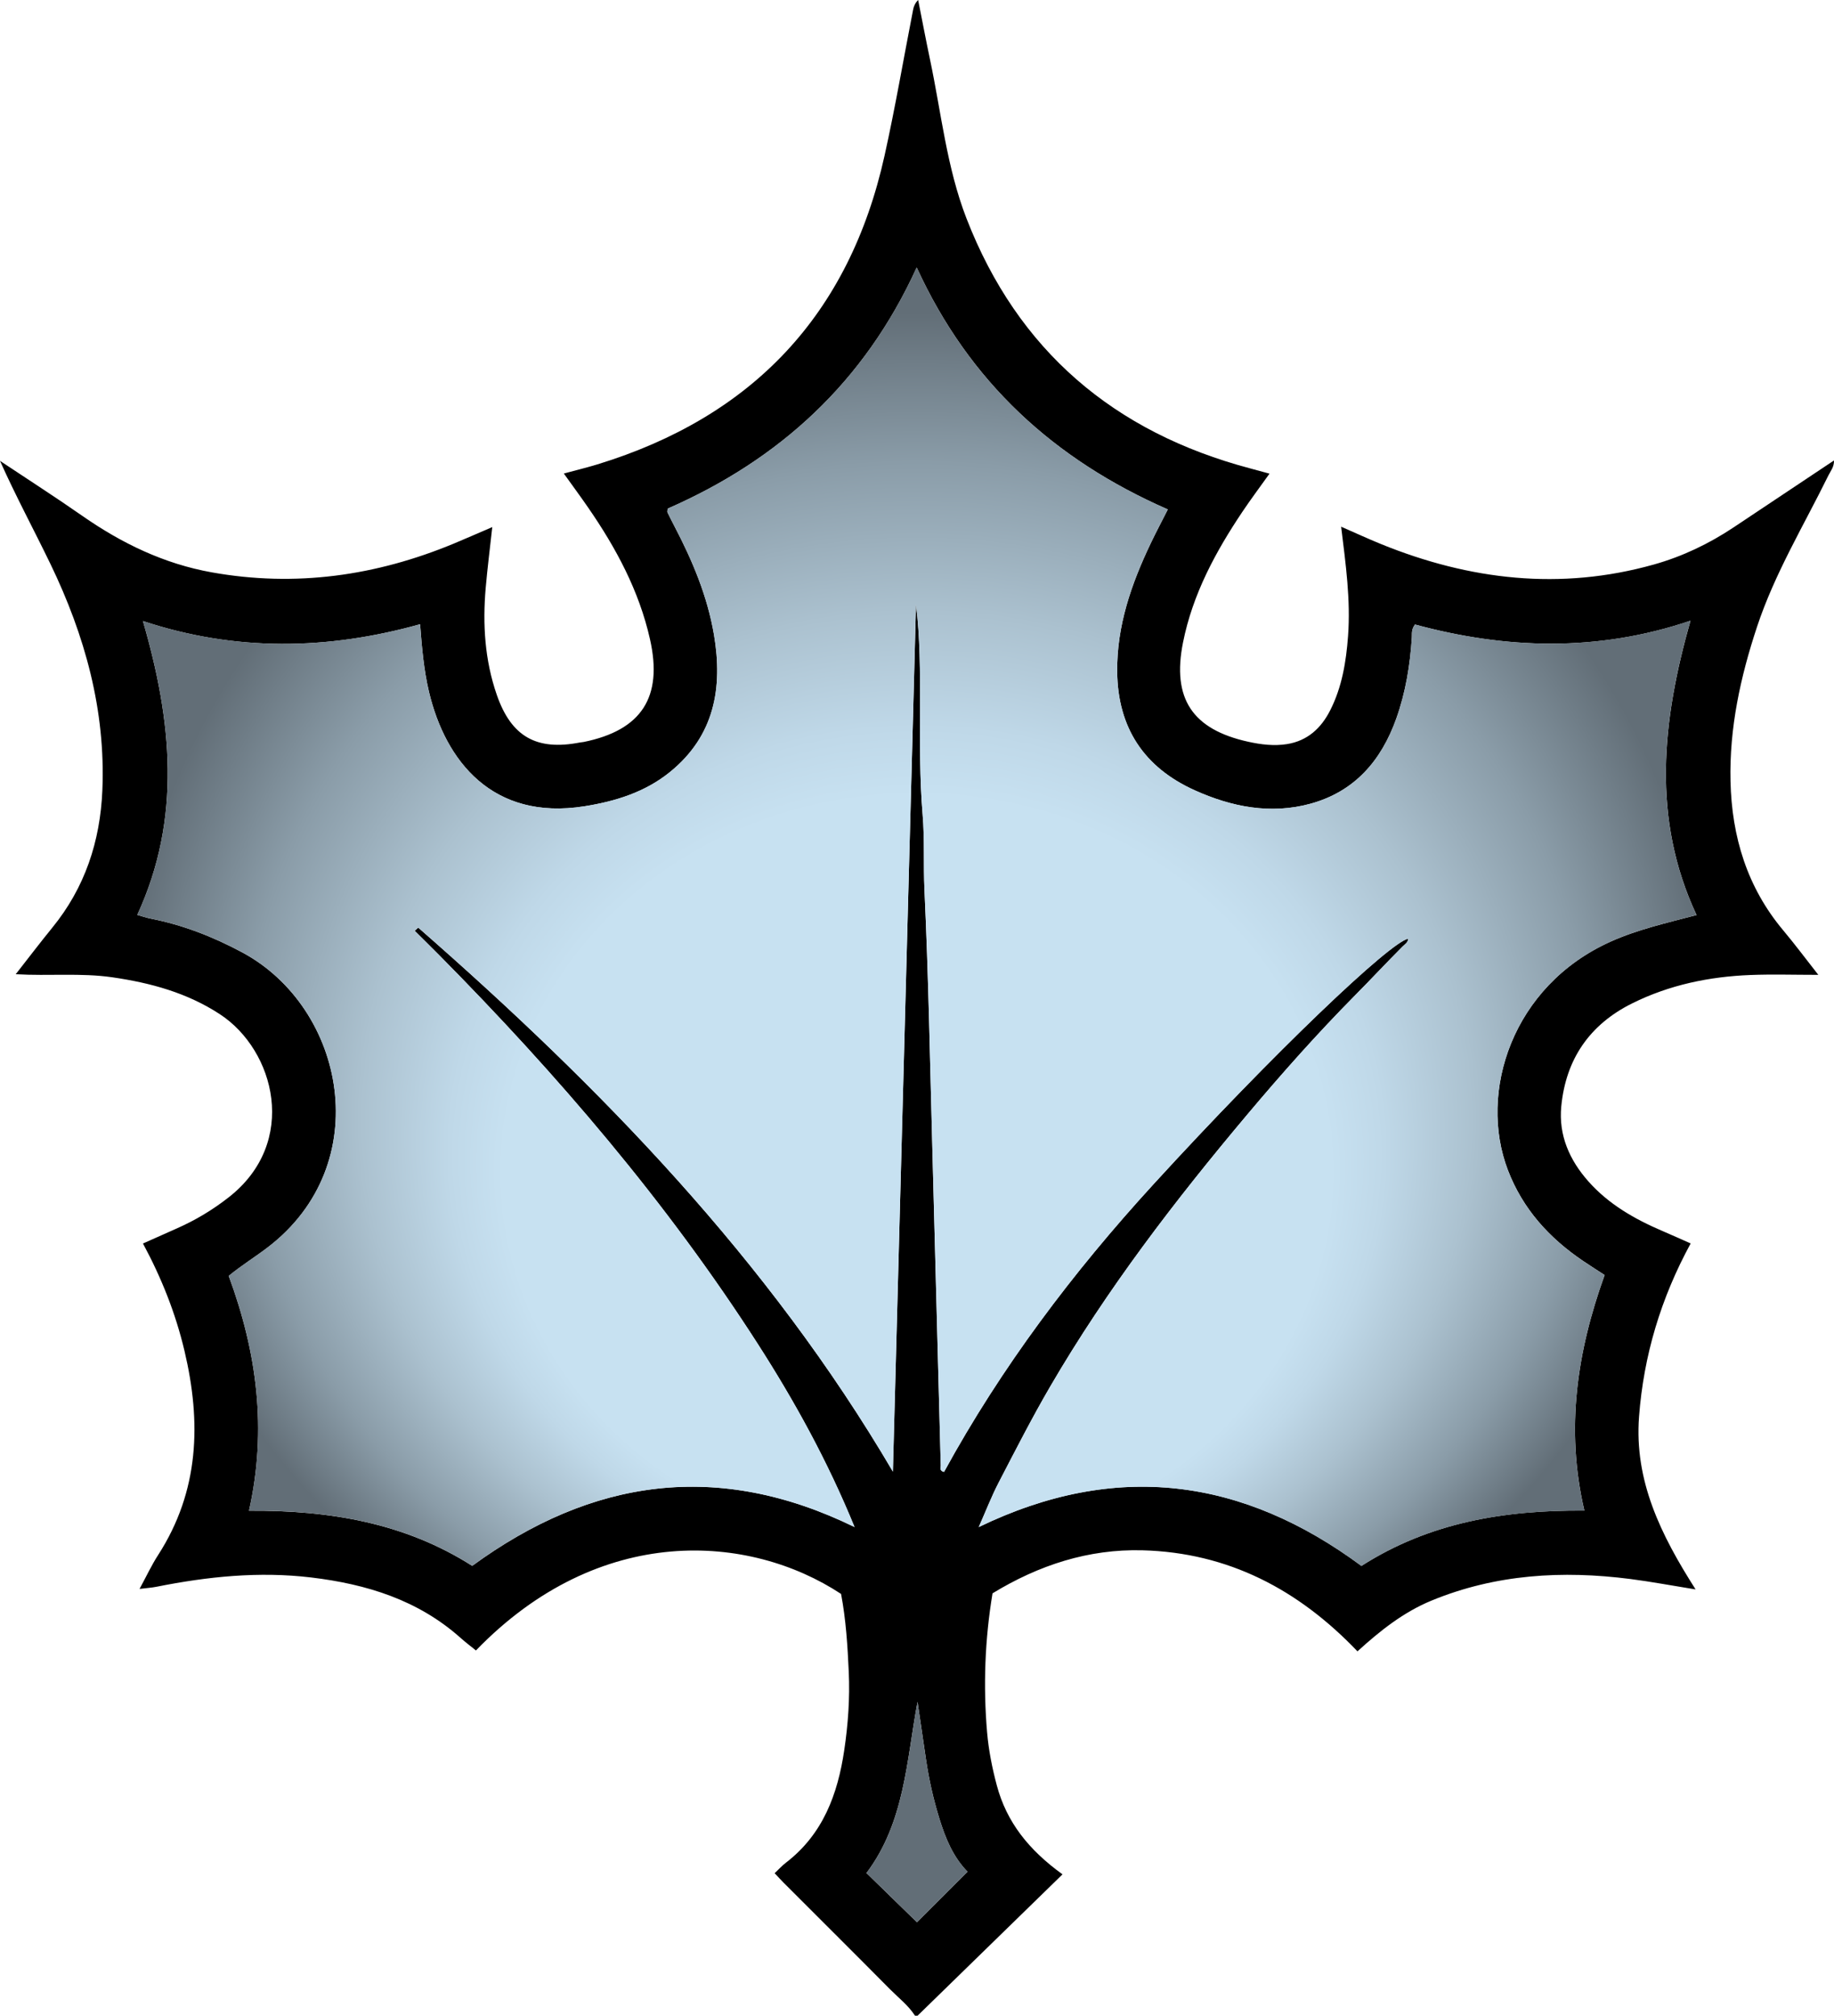 <?xml version="1.0" encoding="UTF-8" standalone="no"?>
<svg
   id="Layer_2"
   data-name="Layer 2"
   viewBox="0 0 724.252 795.99"
   version="1.1"
   width="724.252"
   height="795.99"
   xmlns="http://www.w3.org/2000/svg"
   xmlns:svg="http://www.w3.org/2000/svg">
  <defs
     id="defs7">
    <style
       id="style1">
      .cls-1, .cls-2, .cls-3 {
        stroke-width: 0px;
      }

      .cls-2 {
        fill: url(#radial-gradient);
      }

      .cls-3 {
        fill: #626e77;
      }
    </style>
    <radialGradient
       id="radial-gradient"
       cx="362.08"
       cy="392.74"
       fx="362.08"
       fy="247.73"
       r="355.05"
       gradientTransform="matrix(-1,0,0,-0.91,724.16,749.37)"
       gradientUnits="userSpaceOnUse">
      <stop
         offset="0"
         stop-color="#c7e1f1"
         id="stop1" />
      <stop
         offset=".41"
         stop-color="#c7e1f1"
         id="stop2" />
      <stop
         offset=".46"
         stop-color="#c7e1f1"
         id="stop3" />
      <stop
         offset=".52"
         stop-color="#bfd8e8"
         id="stop4" />
      <stop
         offset=".62"
         stop-color="#abc1cf"
         id="stop5" />
      <stop
         offset=".75"
         stop-color="#8a9ca8"
         id="stop6" />
      <stop
         offset=".88"
         stop-color="#626e77"
         id="stop7" />
    </radialGradient>
  </defs>
  <g
     id="Layer_1-2"
     data-name="Layer 1"
     transform="translate(0.01,0.01)">
    <g
       id="g10">
      <path
         class="cls-1"
         d="m 361.33,795.98 c -2.62,-4.08 -6.47,-7.02 -9.82,-10.4 -13.95,-14.09 -28.02,-28.07 -42.04,-42.1 -1.16,-1.16 -2.26,-2.39 -3.57,-3.78 1.61,-1.52 2.94,-2.99 4.49,-4.18 14.6,-11.23 20.42,-26.99 23,-44.42 1.52,-10.24 2.25,-20.54 1.78,-30.89 -0.47,-10.31 -1.11,-20.62 -3.04,-30.79 -36.09,-23.78 -95.24,-28.29 -144.19,22.32 -1.99,-1.62 -4.08,-3.18 -6.01,-4.91 -16.84,-15.03 -37.18,-21.29 -59.06,-23.91 -20.58,-2.46 -40.85,-0.37 -61.03,3.66 -1.93,0.39 -3.92,0.51 -6.74,0.86 2.65,-4.87 4.7,-9.31 7.33,-13.38 16.29,-25.26 17.09,-52.43 10.41,-80.64 -3.49,-14.74 -9.01,-28.68 -16.39,-42.38 4.66,-2.07 9,-4.03 13.36,-5.95 7.33,-3.23 14.13,-7.31 20.46,-12.26 27.85,-21.74 18.27,-58.15 -3.47,-72.35 C 73.82,392 59.42,388.1 44.32,385.91 31.94,384.12 19.46,385.46 6.2,384.7 c 5.08,-6.48 9.66,-12.51 14.44,-18.38 12.89,-15.8 18.92,-34.08 19.77,-54.24 1.33,-31.65 -6.88,-61.17 -20.49,-89.36 -6.54,-13.53 -13.69,-26.77 -19.93,-40.74 10.84,7.22 21.8,14.25 32.48,21.7 15.58,10.87 32.33,18.96 51.13,22.32 33.04,5.92 64.87,1.41 95.69,-11.39 4.87,-2.03 9.7,-4.16 15.1,-6.48 -0.93,8.46 -1.91,16.2 -2.59,23.96 -1.26,14.39 -0.38,28.61 4.4,42.36 5.72,16.45 15.69,22.07 32.8,18.74 0.49,-0.1 1,-0.1 1.49,-0.2 22.89,-4.65 31.33,-17.72 26.19,-40.55 -4.3,-19.13 -13.38,-36.02 -24.41,-51.99 -3.01,-4.37 -6.17,-8.64 -9.62,-13.47 4.72,-1.28 9.03,-2.32 13.26,-3.61 61.27,-18.79 99.47,-59.17 113.39,-121.9 4.25,-19.14 7.54,-38.48 11.3,-57.73 0.24,-1.25 0.72,-2.45 1.97,-3.75 1.57,7.89 3.06,15.79 4.72,23.66 4.42,20.94 6.57,42.47 14.36,62.57 20.25,52.2 58.29,84.49 112.09,98.75 2.39,0.63 4.77,1.29 7.58,2.06 -3.71,5.21 -7.28,9.96 -10.59,14.89 -10.72,15.96 -19.77,32.73 -23.57,51.81 -4.41,22.12 3.71,34.31 25.76,39.17 5.08,1.12 10.24,1.75 15.37,0.92 8.02,-1.3 13.4,-6.24 16.99,-13.31 4.68,-9.22 6.31,-19.2 7.06,-29.36 1.05,-14.19 -0.89,-28.22 -2.73,-43.17 5.61,2.45 10.6,4.76 15.68,6.83 35.05,14.26 70.91,18.46 107.79,8.11 11.25,-3.16 21.73,-8.16 31.48,-14.65 13.1,-8.73 26.19,-17.46 39.68,-26.45 0.06,2.62 -1.35,4.16 -2.18,5.86 -9.72,19.77 -21.21,38.7 -28.2,59.78 -6.58,19.84 -10.98,40.06 -10.49,61.06 0.51,21.88 6.55,41.88 20.89,58.94 4.55,5.42 8.77,11.11 13.79,17.49 -9.65,0 -18.25,-0.28 -26.82,0.06 -16.25,0.64 -31.94,3.89 -46.63,11.17 -16.89,8.38 -26.27,22.1 -28.06,40.73 -1.09,11.37 3.24,21.18 10.73,29.62 8.02,9.04 18.23,14.86 29.18,19.55 3.62,1.55 7.21,3.17 11.19,4.93 -11.75,21.59 -18.57,44.23 -20.39,68.42 -1.9,25.27 8.52,46.54 22.34,68.21 -9.61,-1.55 -17.67,-3.08 -25.79,-4.12 -26.8,-3.44 -53.11,-1.91 -78.43,8.5 -11.09,4.56 -20.33,11.89 -29.31,20.07 -23.29,-24.41 -51.06,-39.01 -84.92,-39.9 -21.31,-0.56 -40.92,5.85 -59.2,16.99 -3.02,18.25 -3.71,36.49 -2.15,54.81 0.61,7.14 2,14.14 3.85,21.06 3.87,14.48 12.61,25.48 25.94,35.1 -19.39,18.91 -38.32,37.36 -57.24,55.82 h -1 z m -8.73,-214.9 c 3.06,-114.9 6.13,-229.81 9.13,-342.54 3.16,26.18 0.24,54.7 2.61,83.08 0.83,9.89 0.27,19.85 0.73,29.81 1.58,34.11 2.2,68.27 3.12,102.41 1.12,41.64 2.18,83.27 3.31,124.91 0.02,0.81 -0.59,2.06 1.3,2.48 22.6,-41.34 50.86,-78.8 82.63,-113.52 47.69,-52.14 93.63,-95.82 100.68,-97.05 -0.1,1.53 -1.38,2.23 -2.28,3.14 -6.31,6.32 -12.39,12.85 -18.67,19.19 -14.86,15.02 -28.93,30.85 -42.55,47.04 -28.57,33.95 -55.52,69.09 -77.9,107.5 -7.22,12.39 -13.74,25.19 -20.35,37.92 -2.8,5.39 -4.99,11.09 -7.85,17.55 54.29,-26.27 104.29,-19.3 151.11,15.35 26.86,-17.18 56.39,-22.08 88.04,-21.85 -7.57,-32.35 -2.82,-63.01 8,-93.01 -3.19,-2.08 -5.84,-3.77 -8.45,-5.53 -13.41,-9.06 -23.87,-20.56 -29.74,-35.89 -11.78,-30.74 1.66,-72.75 40.51,-90.22 10.82,-4.87 22.27,-7.42 33.98,-10.52 -17.82,-38.09 -13.62,-76.7 -2.4,-116.22 -36.86,12.46 -73.02,11.19 -108.78,1.5 -1.5,2 -1.15,3.55 -1.24,5.01 -0.69,10.99 -2.44,21.74 -6.16,32.17 -5.95,16.66 -16.51,28.83 -33.88,33.59 -15.77,4.32 -31.16,1.26 -45.74,-5.32 -19.97,-9.02 -30.35,-24.64 -30.59,-46.78 -0.19,-18.13 5.58,-34.68 13.24,-50.74 2.12,-4.44 4.43,-8.79 6.75,-13.38 -44.8,-19.62 -78.45,-50.29 -99.16,-95.55 -20.59,45.26 -54.24,75.96 -98.35,95.24 -0.05,0.86 -0.19,1.24 -0.06,1.5 0.87,1.79 1.77,3.57 2.69,5.33 7.14,13.63 13.07,27.7 15.67,42.98 3.57,21.02 0.15,39.95 -17.32,54.15 -9.82,7.99 -21.57,11.64 -33.91,13.59 -36.21,5.72 -54.83,-17.89 -61.32,-45.2 -2.06,-8.69 -2.82,-17.61 -3.51,-26.7 -36.62,10.22 -72.82,10.85 -109.45,-1.26 11.44,39.36 15.38,77.79 -2.23,116.03 1.97,0.56 3.51,1.12 5.09,1.43 12.83,2.5 24.83,7.19 36.32,13.36 40.8,21.91 53.06,83.73 10.05,116.55 -4.98,3.8 -10.36,7.11 -15.36,11.22 11.15,30.11 15.23,60.69 8.01,92.73 31.64,-0.23 61.5,4.77 88.15,21.77 47.26,-34.5 97.1,-41.65 150.99,-15.32 -10.68,-26.12 -23.69,-49.71 -38.29,-72.44 -35.98,-56 -79.05,-106.21 -125.76,-153.42 -3.19,-3.23 -6.43,-6.4 -9.65,-9.6 0.47,-0.42 0.93,-0.83 1.4,-1.25 72.02,63 138.27,131.07 187.44,214.82 z m 29.45,158.02 c -5.72,-5.87 -8.71,-13.22 -11.08,-20.89 -2.36,-7.62 -4.11,-15.37 -5.28,-23.26 -1.13,-7.64 -2.25,-15.27 -3.37,-22.91 -4.36,23.41 -5.08,47.56 -20.15,67.59 6.66,6.5 13.41,13.07 19.92,19.42 6.27,-6.27 12.93,-12.92 19.97,-19.95 z"
         id="path7" />
      <g
         id="g9">
        <path
           class="cls-2"
           d="m 635.97,371.83 c 10.82,-4.87 22.27,-7.42 33.98,-10.52 -17.82,-38.09 -13.62,-76.7 -2.4,-116.22 -36.86,12.46 -73.02,11.19 -108.78,1.5 -1.5,2 -1.15,3.55 -1.24,5.01 -0.69,10.99 -2.44,21.74 -6.16,32.17 -5.95,16.66 -16.51,28.83 -33.88,33.59 -15.77,4.32 -31.16,1.26 -45.74,-5.32 -19.97,-9.02 -30.35,-24.64 -30.59,-46.78 -0.19,-18.13 5.58,-34.68 13.24,-50.74 2.12,-4.44 4.43,-8.79 6.75,-13.38 -44.8,-19.62 -78.45,-50.29 -99.16,-95.55 -20.59,45.26 -54.24,75.96 -98.35,95.24 -0.05,0.86 -0.19,1.24 -0.06,1.5 0.87,1.79 1.77,3.57 2.69,5.33 7.14,13.63 13.07,27.7 15.67,42.98 3.57,21.02 0.15,39.95 -17.32,54.15 -9.82,7.99 -21.57,11.64 -33.91,13.59 -36.21,5.72 -54.83,-17.89 -61.32,-45.2 -2.06,-8.69 -2.82,-17.61 -3.51,-26.7 -36.62,10.22 -72.82,10.85 -109.45,-1.26 11.44,39.36 15.38,77.79 -2.23,116.03 1.97,0.56 3.51,1.12 5.09,1.43 12.83,2.5 24.83,7.19 36.32,13.36 40.8,21.91 53.06,83.73 10.05,116.55 -4.98,3.8 -10.36,7.11 -15.36,11.22 11.15,30.11 15.23,60.69 8.01,92.73 31.64,-0.23 61.5,4.77 88.15,21.77 47.26,-34.5 97.1,-41.65 150.99,-15.32 -10.68,-26.12 -23.69,-49.71 -38.29,-72.44 -35.98,-56 -79.05,-106.21 -125.76,-153.42 -3.19,-3.23 -6.43,-6.4 -9.65,-9.6 0.47,-0.42 0.93,-0.83 1.4,-1.25 72.02,63 138.27,131.07 187.44,214.82 3.06,-114.9 6.13,-229.81 9.13,-342.54 3.16,26.18 0.24,54.7 2.61,83.08 0.83,9.89 0.27,19.85 0.73,29.81 1.58,34.11 2.2,68.27 3.12,102.41 1.12,41.64 2.18,83.27 3.31,124.91 0.02,0.81 -0.59,2.06 1.3,2.48 22.6,-41.34 50.86,-78.8 82.63,-113.52 47.69,-52.14 93.63,-95.82 100.68,-97.05 -0.1,1.53 -1.38,2.23 -2.28,3.14 -6.31,6.32 -12.39,12.85 -18.67,19.19 -14.86,15.02 -28.93,30.85 -42.55,47.04 -28.57,33.95 -55.52,69.09 -77.9,107.5 -7.22,12.39 -13.74,25.19 -20.35,37.92 -2.8,5.39 -4.99,11.09 -7.85,17.55 54.29,-26.27 104.29,-19.3 151.11,15.35 26.86,-17.18 56.39,-22.08 88.04,-21.85 -7.57,-32.35 -2.82,-63.01 8,-93.01 -3.19,-2.08 -5.84,-3.77 -8.45,-5.53 -13.41,-9.06 -23.87,-20.56 -29.74,-35.89 -11.78,-30.74 1.66,-72.75 40.51,-90.22 z"
           id="path8"
           style="fill:url(#radial-gradient)" />
        <path
           class="cls-3"
           d="m 365.69,694.94 c -1.13,-7.64 -2.25,-15.27 -3.37,-22.91 -4.36,23.41 -5.08,47.56 -20.15,67.59 6.66,6.5 13.41,13.07 19.92,19.42 6.27,-6.27 12.93,-12.92 19.97,-19.95 -5.72,-5.87 -8.71,-13.22 -11.08,-20.89 -2.36,-7.62 -4.11,-15.37 -5.28,-23.26 z"
           id="path9" />
      </g>
    </g>
  </g>
</svg>
